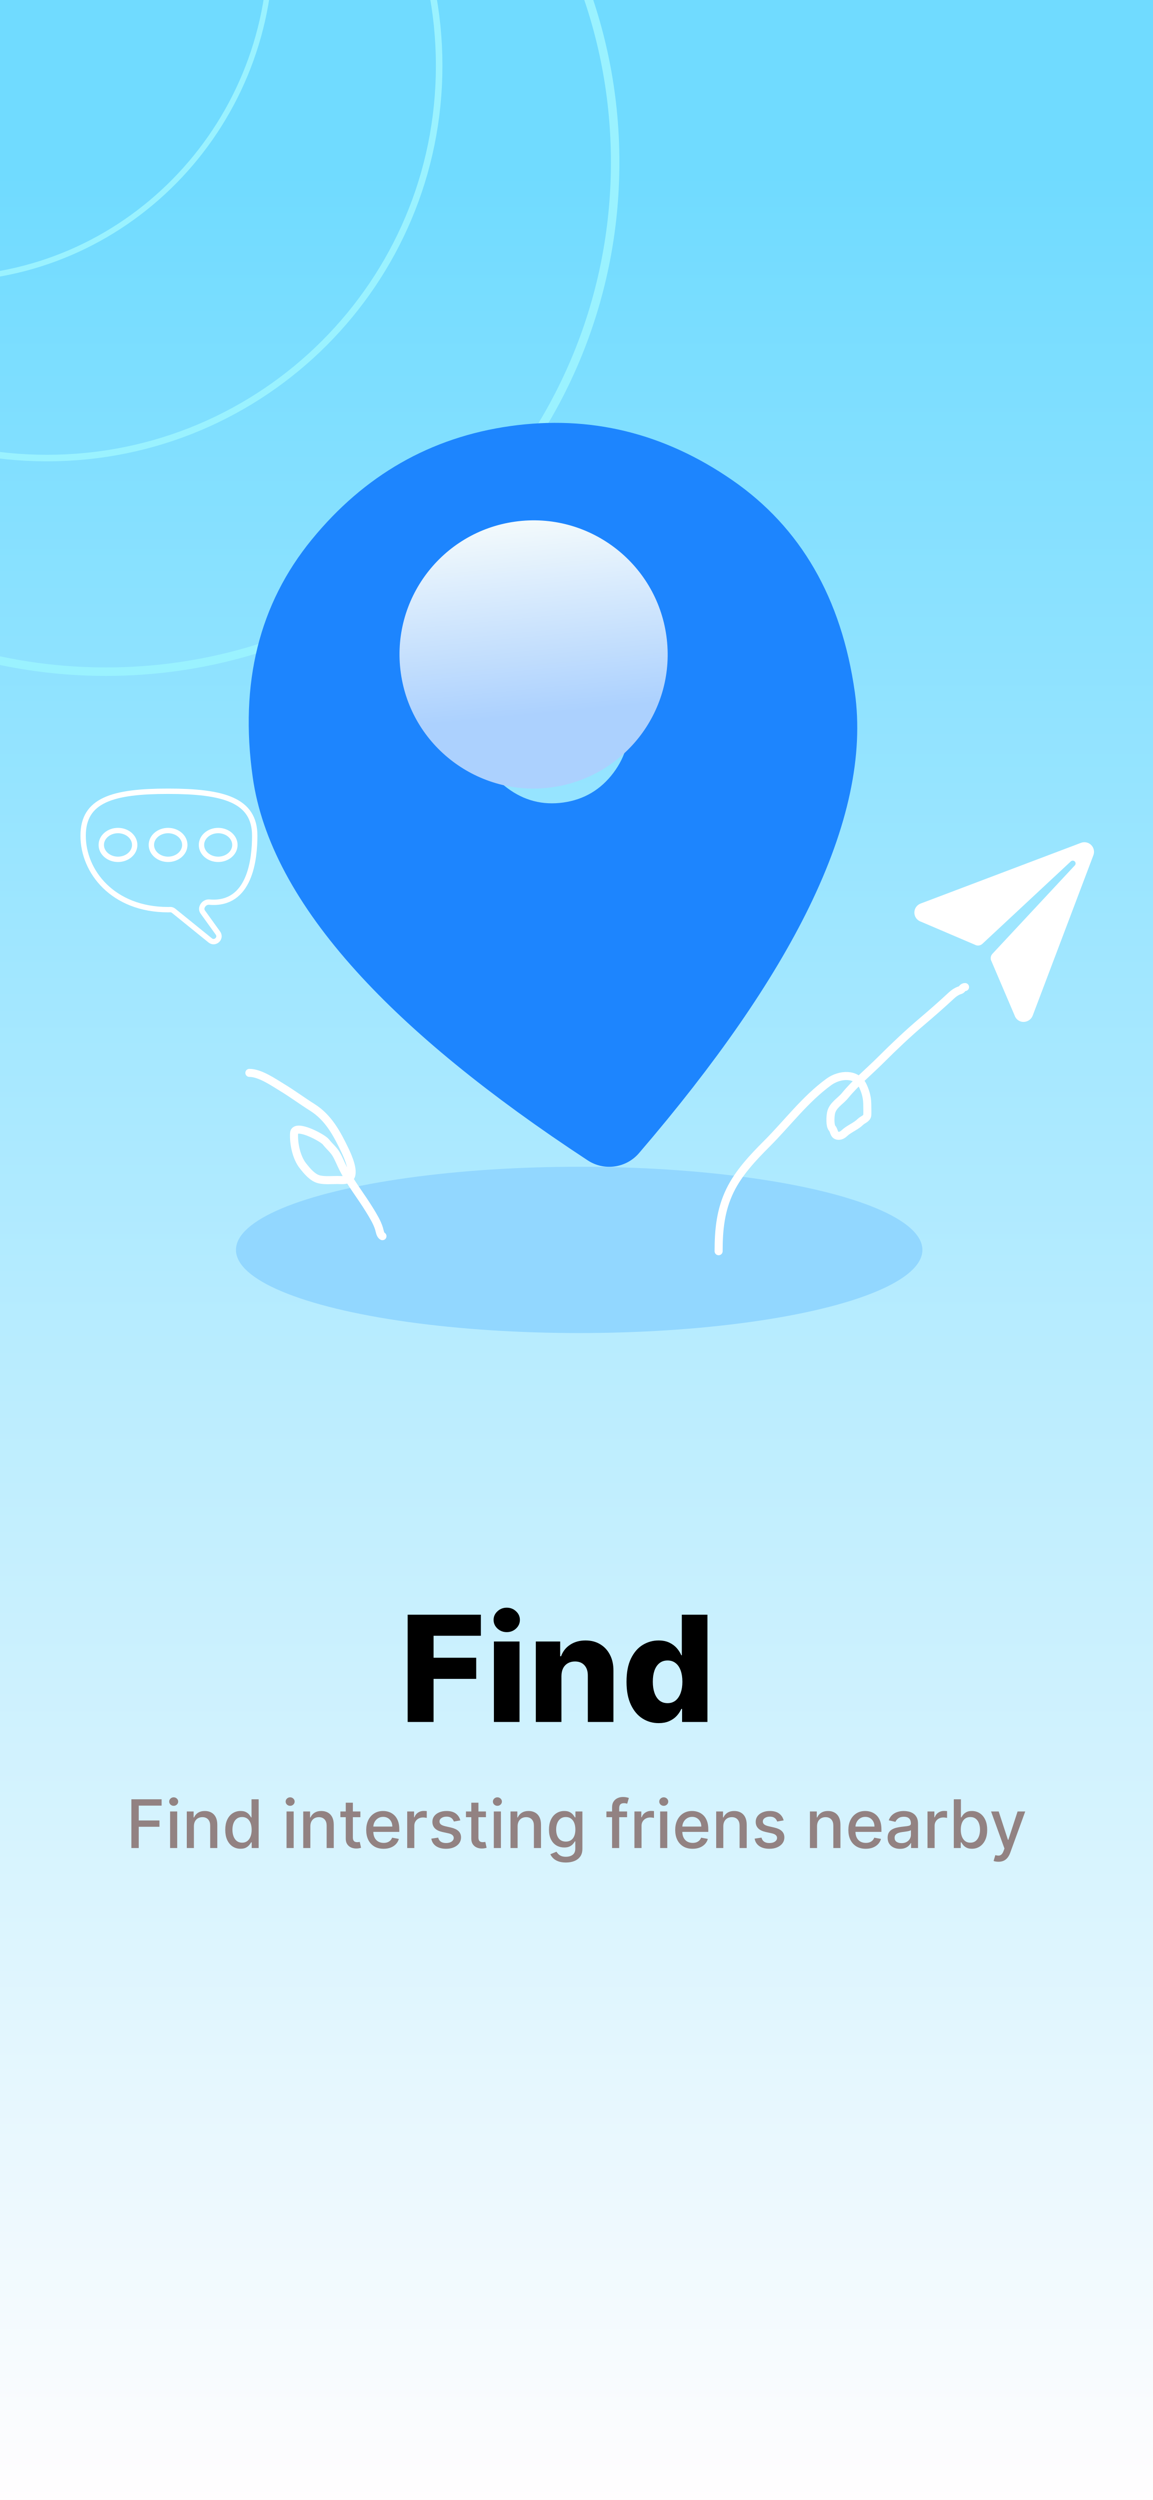 <svg width="430" height="932" viewBox="0 0 430 932" fill="none" xmlns="http://www.w3.org/2000/svg">
<g clip-path="url(#clip0_14_155)">
<rect width="430" height="932" fill="url(#paint0_linear_14_155)"/>
<ellipse cx="216" cy="466" rx="128" ry="31" fill="#92D7FF"/>
<path d="M152.027 642V602H179.332V609.852H161.695V618.055H177.594V625.926H161.695V642H152.027ZM184.2 642V612H193.751V642H184.2ZM188.985 608.504C187.644 608.504 186.492 608.061 185.528 607.176C184.565 606.277 184.083 605.197 184.083 603.934C184.083 602.684 184.565 601.616 185.528 600.73C186.492 599.832 187.644 599.383 188.985 599.383C190.34 599.383 191.492 599.832 192.442 600.73C193.406 601.616 193.888 602.684 193.888 603.934C193.888 605.197 193.406 606.277 192.442 607.176C191.492 608.061 190.34 608.504 188.985 608.504ZM209.381 624.891V642H199.83V612H208.912V617.508H209.244C209.908 615.672 211.041 614.233 212.643 613.191C214.244 612.137 216.152 611.609 218.365 611.609C220.475 611.609 222.304 612.085 223.854 613.035C225.416 613.973 226.627 615.288 227.486 616.98C228.359 618.66 228.788 620.626 228.775 622.879V642H219.225V624.754C219.238 623.087 218.814 621.785 217.955 620.848C217.109 619.91 215.93 619.441 214.42 619.441C213.417 619.441 212.532 619.663 211.764 620.105C211.008 620.535 210.423 621.154 210.006 621.961C209.602 622.768 209.394 623.745 209.381 624.891ZM245.646 642.43C243.432 642.43 241.42 641.857 239.61 640.711C237.8 639.565 236.355 637.846 235.274 635.555C234.194 633.263 233.653 630.418 233.653 627.02C233.653 623.491 234.213 620.587 235.333 618.309C236.453 616.03 237.918 614.344 239.728 613.25C241.55 612.156 243.51 611.609 245.606 611.609C247.182 611.609 248.53 611.883 249.649 612.43C250.769 612.964 251.694 613.654 252.423 614.5C253.152 615.346 253.705 616.225 254.083 617.137H254.278V602H263.829V642H254.376V637.137H254.083C253.679 638.061 253.106 638.927 252.364 639.734C251.622 640.542 250.691 641.193 249.571 641.687C248.465 642.182 247.156 642.43 245.646 642.43ZM248.966 634.988C250.125 634.988 251.114 634.663 251.935 634.012C252.755 633.348 253.386 632.417 253.829 631.219C254.272 630.021 254.493 628.615 254.493 627C254.493 625.359 254.272 623.947 253.829 622.762C253.399 621.577 252.768 620.665 251.935 620.027C251.114 619.389 250.125 619.07 248.966 619.07C247.781 619.07 246.778 619.396 245.958 620.047C245.138 620.698 244.513 621.616 244.083 622.801C243.666 623.986 243.458 625.385 243.458 627C243.458 628.615 243.673 630.021 244.103 631.219C244.532 632.417 245.151 633.348 245.958 634.012C246.778 634.663 247.781 634.988 248.966 634.988Z" fill="black"/>
<path d="M48.998 689V670.818H60.272V673.18H51.741V678.719H59.465V681.072H51.741V689H48.998ZM63.433 689V675.364H66.087V689H63.433ZM64.773 673.26C64.312 673.26 63.915 673.106 63.584 672.798C63.258 672.484 63.096 672.111 63.096 671.679C63.096 671.241 63.258 670.868 63.584 670.561C63.915 670.247 64.312 670.09 64.773 670.09C65.235 670.09 65.629 670.247 65.954 670.561C66.286 670.868 66.451 671.241 66.451 671.679C66.451 672.111 66.286 672.484 65.954 672.798C65.629 673.106 65.235 673.26 64.773 673.26ZM72.313 680.903V689H69.659V675.364H72.206V677.583H72.375C72.689 676.861 73.18 676.281 73.849 675.843C74.523 675.405 75.373 675.186 76.397 675.186C77.326 675.186 78.14 675.381 78.838 675.772C79.537 676.157 80.078 676.731 80.463 677.494C80.847 678.258 81.04 679.202 81.04 680.326V689H78.385V680.646C78.385 679.658 78.128 678.885 77.613 678.329C77.098 677.767 76.391 677.485 75.491 677.485C74.876 677.485 74.328 677.619 73.849 677.885C73.375 678.151 72.999 678.542 72.721 679.057C72.449 679.566 72.313 680.181 72.313 680.903ZM89.705 689.266C88.604 689.266 87.621 688.985 86.757 688.423C85.899 687.855 85.224 687.047 84.733 685.999C84.248 684.946 84.005 683.682 84.005 682.208C84.005 680.735 84.251 679.474 84.742 678.426C85.239 677.379 85.92 676.577 86.784 676.021C87.648 675.464 88.627 675.186 89.722 675.186C90.569 675.186 91.249 675.328 91.764 675.612C92.285 675.89 92.688 676.216 92.972 676.589C93.262 676.962 93.487 677.29 93.646 677.574H93.806V670.818H96.461V689H93.868V686.878H93.646C93.487 687.168 93.256 687.5 92.954 687.873C92.658 688.245 92.25 688.571 91.729 688.849C91.208 689.127 90.533 689.266 89.705 689.266ZM90.291 687.002C91.054 687.002 91.699 686.801 92.226 686.399C92.759 685.99 93.161 685.425 93.433 684.703C93.712 683.981 93.851 683.141 93.851 682.182C93.851 681.235 93.715 680.406 93.442 679.696C93.17 678.986 92.77 678.432 92.244 678.036C91.717 677.639 91.066 677.441 90.291 677.441C89.492 677.441 88.826 677.648 88.293 678.062C87.76 678.477 87.358 679.042 87.086 679.758C86.819 680.474 86.686 681.282 86.686 682.182C86.686 683.093 86.822 683.913 87.094 684.641C87.367 685.369 87.769 685.946 88.302 686.372C88.841 686.792 89.503 687.002 90.291 687.002ZM106.866 689V675.364H109.52V689H106.866ZM108.206 673.26C107.744 673.26 107.348 673.106 107.016 672.798C106.691 672.484 106.528 672.111 106.528 671.679C106.528 671.241 106.691 670.868 107.016 670.561C107.348 670.247 107.744 670.09 108.206 670.09C108.668 670.09 109.061 670.247 109.387 670.561C109.718 670.868 109.884 671.241 109.884 671.679C109.884 672.111 109.718 672.484 109.387 672.798C109.061 673.106 108.668 673.26 108.206 673.26ZM115.746 680.903V689H113.091V675.364H115.639V677.583H115.808C116.121 676.861 116.613 676.281 117.281 675.843C117.956 675.405 118.805 675.186 119.829 675.186C120.759 675.186 121.572 675.381 122.271 675.772C122.969 676.157 123.511 676.731 123.895 677.494C124.28 678.258 124.472 679.202 124.472 680.326V689H121.818V680.646C121.818 679.658 121.561 678.885 121.046 678.329C120.531 677.767 119.823 677.485 118.924 677.485C118.308 677.485 117.761 677.619 117.281 677.885C116.808 678.151 116.432 678.542 116.154 679.057C115.882 679.566 115.746 680.181 115.746 680.903ZM134.398 675.364V677.494H126.949V675.364H134.398ZM128.947 672.097H131.601V684.996C131.601 685.511 131.678 685.899 131.832 686.159C131.986 686.414 132.184 686.588 132.427 686.683C132.676 686.772 132.945 686.816 133.235 686.816C133.448 686.816 133.634 686.801 133.794 686.772C133.954 686.742 134.078 686.718 134.167 686.701L134.646 688.893C134.493 688.953 134.274 689.012 133.99 689.071C133.705 689.136 133.35 689.172 132.924 689.178C132.226 689.189 131.575 689.065 130.971 688.805C130.367 688.544 129.879 688.142 129.506 687.597C129.133 687.053 128.947 686.369 128.947 685.547V672.097ZM143.065 689.275C141.721 689.275 140.564 688.988 139.594 688.414C138.629 687.834 137.883 687.02 137.356 685.973C136.836 684.919 136.575 683.685 136.575 682.271C136.575 680.874 136.836 679.643 137.356 678.577C137.883 677.512 138.617 676.681 139.558 676.083C140.505 675.485 141.612 675.186 142.878 675.186C143.648 675.186 144.394 675.313 145.116 675.568C145.838 675.822 146.486 676.222 147.06 676.766C147.634 677.311 148.087 678.018 148.418 678.888C148.75 679.752 148.915 680.803 148.915 682.04V682.981H138.076V680.992H146.314C146.314 680.294 146.172 679.675 145.888 679.137C145.604 678.592 145.204 678.163 144.69 677.849C144.181 677.536 143.583 677.379 142.896 677.379C142.15 677.379 141.499 677.562 140.943 677.929C140.393 678.29 139.967 678.764 139.665 679.35C139.369 679.93 139.221 680.56 139.221 681.241V682.794C139.221 683.706 139.381 684.481 139.7 685.12C140.026 685.76 140.478 686.248 141.059 686.585C141.639 686.917 142.316 687.082 143.092 687.082C143.595 687.082 144.053 687.011 144.468 686.869C144.882 686.721 145.24 686.502 145.542 686.212C145.844 685.922 146.074 685.564 146.234 685.138L148.747 685.591C148.545 686.331 148.184 686.979 147.664 687.535C147.149 688.086 146.501 688.515 145.719 688.822C144.944 689.124 144.059 689.275 143.065 689.275ZM151.861 689V675.364H154.426V677.53H154.568C154.817 676.796 155.255 676.219 155.882 675.799C156.516 675.373 157.232 675.159 158.031 675.159C158.196 675.159 158.392 675.165 158.617 675.177C158.847 675.189 159.028 675.204 159.158 675.222V677.761C159.052 677.731 158.862 677.699 158.59 677.663C158.318 677.622 158.046 677.601 157.773 677.601C157.146 677.601 156.587 677.734 156.095 678C155.61 678.261 155.225 678.625 154.941 679.092C154.657 679.554 154.515 680.081 154.515 680.673V689H151.861ZM171.674 678.693L169.268 679.119C169.167 678.811 169.007 678.518 168.788 678.24C168.575 677.962 168.285 677.734 167.918 677.556C167.551 677.379 167.093 677.29 166.542 677.29C165.791 677.29 165.163 677.459 164.66 677.796C164.157 678.128 163.906 678.557 163.906 679.083C163.906 679.539 164.074 679.906 164.412 680.184C164.749 680.462 165.294 680.69 166.045 680.868L168.211 681.365C169.466 681.655 170.401 682.102 171.017 682.706C171.632 683.309 171.94 684.094 171.94 685.058C171.94 685.875 171.703 686.603 171.23 687.242C170.762 687.875 170.108 688.373 169.268 688.734C168.433 689.095 167.466 689.275 166.365 689.275C164.838 689.275 163.592 688.95 162.627 688.299C161.662 687.642 161.071 686.71 160.852 685.502L163.417 685.112C163.577 685.78 163.906 686.286 164.403 686.63C164.9 686.967 165.548 687.136 166.347 687.136C167.217 687.136 167.912 686.955 168.433 686.594C168.954 686.227 169.215 685.78 169.215 685.254C169.215 684.827 169.055 684.469 168.735 684.179C168.421 683.889 167.939 683.67 167.288 683.522L164.98 683.016C163.707 682.726 162.766 682.265 162.157 681.631C161.553 680.998 161.251 680.196 161.251 679.225C161.251 678.421 161.476 677.716 161.926 677.113C162.376 676.509 162.997 676.038 163.79 675.701C164.583 675.358 165.492 675.186 166.516 675.186C167.989 675.186 169.149 675.506 169.996 676.145C170.842 676.778 171.401 677.627 171.674 678.693ZM181.224 675.364V677.494H173.776V675.364H181.224ZM175.773 672.097H178.428V684.996C178.428 685.511 178.504 685.899 178.658 686.159C178.812 686.414 179.011 686.588 179.253 686.683C179.502 686.772 179.771 686.816 180.061 686.816C180.274 686.816 180.461 686.801 180.62 686.772C180.78 686.742 180.904 686.718 180.993 686.701L181.473 688.893C181.319 688.953 181.1 689.012 180.816 689.071C180.532 689.136 180.176 689.172 179.75 689.178C179.052 689.189 178.401 689.065 177.797 688.805C177.194 688.544 176.705 688.142 176.332 687.597C175.96 687.053 175.773 686.369 175.773 685.547V672.097ZM184.16 689V675.364H186.815V689H184.16ZM185.501 673.26C185.039 673.26 184.643 673.106 184.311 672.798C183.986 672.484 183.823 672.111 183.823 671.679C183.823 671.241 183.986 670.868 184.311 670.561C184.643 670.247 185.039 670.09 185.501 670.09C185.963 670.09 186.356 670.247 186.682 670.561C187.013 670.868 187.179 671.241 187.179 671.679C187.179 672.111 187.013 672.484 186.682 672.798C186.356 673.106 185.963 673.26 185.501 673.26ZM193.04 680.903V689H190.386V675.364H192.934V677.583H193.103C193.416 676.861 193.908 676.281 194.576 675.843C195.251 675.405 196.1 675.186 197.124 675.186C198.054 675.186 198.867 675.381 199.566 675.772C200.264 676.157 200.806 676.731 201.19 677.494C201.575 678.258 201.767 679.202 201.767 680.326V689H199.113V680.646C199.113 679.658 198.855 678.885 198.341 678.329C197.826 677.767 197.118 677.485 196.219 677.485C195.603 677.485 195.056 677.619 194.576 677.885C194.103 678.151 193.727 678.542 193.449 679.057C193.177 679.566 193.04 680.181 193.04 680.903ZM211.045 694.398C209.962 694.398 209.029 694.256 208.248 693.972C207.473 693.688 206.84 693.312 206.348 692.844C205.857 692.377 205.49 691.865 205.248 691.308L207.529 690.367C207.689 690.628 207.902 690.903 208.168 691.193C208.441 691.489 208.808 691.74 209.269 691.947C209.737 692.155 210.337 692.258 211.071 692.258C212.078 692.258 212.909 692.013 213.566 691.521C214.223 691.036 214.551 690.261 214.551 689.195V686.514H214.383C214.223 686.804 213.992 687.127 213.69 687.482C213.394 687.837 212.986 688.145 212.465 688.405C211.944 688.666 211.267 688.796 210.432 688.796C209.355 688.796 208.384 688.544 207.52 688.041C206.662 687.532 205.981 686.783 205.478 685.795C204.981 684.801 204.733 683.579 204.733 682.129C204.733 680.679 204.978 679.436 205.469 678.4C205.967 677.364 206.647 676.571 207.511 676.021C208.375 675.464 209.355 675.186 210.45 675.186C211.296 675.186 211.98 675.328 212.501 675.612C213.022 675.89 213.427 676.216 213.717 676.589C214.013 676.962 214.241 677.29 214.401 677.574H214.596V675.364H217.197V689.302C217.197 690.474 216.925 691.435 216.38 692.187C215.836 692.939 215.099 693.495 214.17 693.856C213.246 694.217 212.205 694.398 211.045 694.398ZM211.018 686.594C211.782 686.594 212.427 686.417 212.953 686.061C213.486 685.7 213.889 685.185 214.161 684.517C214.439 683.842 214.578 683.034 214.578 682.093C214.578 681.176 214.442 680.368 214.17 679.669C213.897 678.971 213.498 678.426 212.971 678.036C212.444 677.639 211.793 677.441 211.018 677.441C210.219 677.441 209.553 677.648 209.021 678.062C208.488 678.471 208.085 679.027 207.813 679.732C207.547 680.436 207.414 681.223 207.414 682.093C207.414 682.987 207.55 683.771 207.822 684.446C208.094 685.12 208.497 685.647 209.029 686.026C209.568 686.405 210.231 686.594 211.018 686.594ZM233.863 675.364V677.494H226.157V675.364H233.863ZM228.27 689V673.783C228.27 672.931 228.456 672.224 228.829 671.662C229.202 671.093 229.696 670.67 230.312 670.392C230.927 670.108 231.596 669.966 232.318 669.966C232.851 669.966 233.307 670.01 233.685 670.099C234.064 670.182 234.345 670.259 234.529 670.33L233.907 672.478C233.783 672.443 233.623 672.401 233.428 672.354C233.233 672.301 232.996 672.274 232.718 672.274C232.073 672.274 231.611 672.434 231.333 672.754C231.061 673.073 230.924 673.535 230.924 674.138V689H228.27ZM236.602 689V675.364H239.168V677.53H239.31C239.558 676.796 239.996 676.219 240.623 675.799C241.257 675.373 241.973 675.159 242.772 675.159C242.938 675.159 243.133 675.165 243.358 675.177C243.589 675.189 243.769 675.204 243.899 675.222V677.761C243.793 677.731 243.603 677.699 243.331 677.663C243.059 677.622 242.787 677.601 242.514 677.601C241.887 677.601 241.328 677.734 240.837 678C240.351 678.261 239.967 678.625 239.682 679.092C239.398 679.554 239.256 680.081 239.256 680.673V689H236.602ZM246.197 689V675.364H248.851V689H246.197ZM247.537 673.26C247.075 673.26 246.679 673.106 246.347 672.798C246.022 672.484 245.859 672.111 245.859 671.679C245.859 671.241 246.022 670.868 246.347 670.561C246.679 670.247 247.075 670.09 247.537 670.09C247.999 670.09 248.392 670.247 248.718 670.561C249.049 670.868 249.215 671.241 249.215 671.679C249.215 672.111 249.049 672.484 248.718 672.798C248.392 673.106 247.999 673.26 247.537 673.26ZM258.299 689.275C256.956 689.275 255.799 688.988 254.828 688.414C253.863 687.834 253.118 687.02 252.591 685.973C252.07 684.919 251.81 683.685 251.81 682.271C251.81 680.874 252.07 679.643 252.591 678.577C253.118 677.512 253.851 676.681 254.793 676.083C255.739 675.485 256.846 675.186 258.113 675.186C258.882 675.186 259.628 675.313 260.35 675.568C261.072 675.822 261.72 676.222 262.294 676.766C262.868 677.311 263.321 678.018 263.653 678.888C263.984 679.752 264.15 680.803 264.15 682.04V682.981H253.31V680.992H261.549C261.549 680.294 261.407 679.675 261.122 679.137C260.838 678.592 260.439 678.163 259.924 677.849C259.415 677.536 258.817 677.379 258.131 677.379C257.385 677.379 256.734 677.562 256.177 677.929C255.627 678.29 255.201 678.764 254.899 679.35C254.603 679.93 254.455 680.56 254.455 681.241V682.794C254.455 683.706 254.615 684.481 254.935 685.12C255.26 685.76 255.713 686.248 256.293 686.585C256.873 686.917 257.551 687.082 258.326 687.082C258.829 687.082 259.288 687.011 259.702 686.869C260.116 686.721 260.474 686.502 260.776 686.212C261.078 685.922 261.309 685.564 261.469 685.138L263.981 685.591C263.78 686.331 263.419 686.979 262.898 687.535C262.383 688.086 261.735 688.515 260.954 688.822C260.178 689.124 259.294 689.275 258.299 689.275ZM269.749 680.903V689H267.095V675.364H269.643V677.583H269.812C270.125 676.861 270.617 676.281 271.285 675.843C271.96 675.405 272.809 675.186 273.833 675.186C274.762 675.186 275.576 675.381 276.275 675.772C276.973 676.157 277.515 676.731 277.899 677.494C278.284 678.258 278.476 679.202 278.476 680.326V689H275.822V680.646C275.822 679.658 275.564 678.885 275.05 678.329C274.535 677.767 273.827 677.485 272.928 677.485C272.312 677.485 271.765 677.619 271.285 677.885C270.812 678.151 270.436 678.542 270.158 679.057C269.886 679.566 269.749 680.181 269.749 680.903ZM292.255 678.693L289.849 679.119C289.748 678.811 289.588 678.518 289.369 678.24C289.156 677.962 288.866 677.734 288.499 677.556C288.133 677.379 287.674 677.29 287.123 677.29C286.372 677.29 285.744 677.459 285.241 677.796C284.738 678.128 284.487 678.557 284.487 679.083C284.487 679.539 284.655 679.906 284.993 680.184C285.33 680.462 285.875 680.69 286.626 680.868L288.792 681.365C290.047 681.655 290.982 682.102 291.598 682.706C292.213 683.309 292.521 684.094 292.521 685.058C292.521 685.875 292.284 686.603 291.811 687.242C291.343 687.875 290.689 688.373 289.849 688.734C289.014 689.095 288.047 689.275 286.946 689.275C285.419 689.275 284.173 688.95 283.208 688.299C282.244 687.642 281.652 686.71 281.433 685.502L283.998 685.112C284.158 685.78 284.487 686.286 284.984 686.63C285.481 686.967 286.129 687.136 286.928 687.136C287.798 687.136 288.494 686.955 289.014 686.594C289.535 686.227 289.796 685.78 289.796 685.254C289.796 684.827 289.636 684.469 289.316 684.179C289.003 683.889 288.52 683.67 287.869 683.522L285.561 683.016C284.288 682.726 283.347 682.265 282.738 681.631C282.134 680.998 281.832 680.196 281.832 679.225C281.832 678.421 282.057 677.716 282.507 677.113C282.957 676.509 283.578 676.038 284.371 675.701C285.164 675.358 286.073 675.186 287.097 675.186C288.57 675.186 289.731 675.506 290.577 676.145C291.423 676.778 291.983 677.627 292.255 678.693ZM304.71 680.903V689H302.056V675.364H304.604V677.583H304.773C305.086 676.861 305.577 676.281 306.246 675.843C306.921 675.405 307.77 675.186 308.794 675.186C309.723 675.186 310.537 675.381 311.236 675.772C311.934 676.157 312.476 676.731 312.86 677.494C313.245 678.258 313.437 679.202 313.437 680.326V689H310.783V680.646C310.783 679.658 310.525 678.885 310.01 678.329C309.496 677.767 308.788 677.485 307.889 677.485C307.273 677.485 306.726 677.619 306.246 677.885C305.773 678.151 305.397 678.542 305.119 679.057C304.847 679.566 304.71 680.181 304.71 680.903ZM322.874 689.275C321.531 689.275 320.374 688.988 319.403 688.414C318.439 687.834 317.693 687.02 317.166 685.973C316.645 684.919 316.385 683.685 316.385 682.271C316.385 680.874 316.645 679.643 317.166 678.577C317.693 677.512 318.427 676.681 319.368 676.083C320.315 675.485 321.421 675.186 322.688 675.186C323.457 675.186 324.203 675.313 324.925 675.568C325.647 675.822 326.295 676.222 326.869 676.766C327.444 677.311 327.896 678.018 328.228 678.888C328.559 679.752 328.725 680.803 328.725 682.04V682.981H317.885V680.992H326.124C326.124 680.294 325.982 679.675 325.698 679.137C325.414 678.592 325.014 678.163 324.499 677.849C323.99 677.536 323.392 677.379 322.706 677.379C321.96 677.379 321.309 677.562 320.753 677.929C320.202 678.29 319.776 678.764 319.474 679.35C319.178 679.93 319.03 680.56 319.03 681.241V682.794C319.03 683.706 319.19 684.481 319.51 685.12C319.835 685.76 320.288 686.248 320.868 686.585C321.448 686.917 322.126 687.082 322.901 687.082C323.404 687.082 323.863 687.011 324.277 686.869C324.691 686.721 325.05 686.502 325.351 686.212C325.653 685.922 325.884 685.564 326.044 685.138L328.556 685.591C328.355 686.331 327.994 686.979 327.473 687.535C326.958 688.086 326.31 688.515 325.529 688.822C324.754 689.124 323.869 689.275 322.874 689.275ZM335.639 689.302C334.774 689.302 333.993 689.142 333.295 688.822C332.596 688.497 332.043 688.026 331.635 687.411C331.232 686.795 331.031 686.041 331.031 685.147C331.031 684.378 331.179 683.744 331.475 683.247C331.771 682.75 332.17 682.356 332.673 682.066C333.176 681.776 333.739 681.557 334.36 681.409C334.982 681.261 335.615 681.149 336.26 681.072C337.077 680.977 337.74 680.9 338.249 680.841C338.758 680.776 339.128 680.673 339.358 680.531C339.589 680.388 339.705 680.158 339.705 679.838V679.776C339.705 679.001 339.486 678.4 339.048 677.974C338.616 677.548 337.97 677.335 337.112 677.335C336.219 677.335 335.514 677.533 334.999 677.929C334.49 678.32 334.138 678.755 333.943 679.234L331.448 678.666C331.744 677.838 332.176 677.169 332.744 676.66C333.319 676.145 333.978 675.772 334.724 675.541C335.47 675.304 336.254 675.186 337.077 675.186C337.621 675.186 338.198 675.251 338.808 675.381C339.424 675.506 339.998 675.737 340.53 676.074C341.069 676.411 341.51 676.894 341.853 677.521C342.196 678.142 342.368 678.95 342.368 679.945V689H339.776V687.136H339.669C339.497 687.479 339.24 687.816 338.897 688.148C338.553 688.479 338.113 688.754 337.574 688.973C337.035 689.192 336.39 689.302 335.639 689.302ZM336.216 687.171C336.95 687.171 337.577 687.026 338.098 686.736C338.624 686.446 339.024 686.067 339.296 685.6C339.574 685.126 339.714 684.62 339.714 684.082V682.324C339.619 682.419 339.435 682.507 339.163 682.59C338.897 682.667 338.592 682.735 338.249 682.794C337.905 682.848 337.571 682.898 337.245 682.945C336.92 682.987 336.648 683.022 336.429 683.052C335.914 683.117 335.443 683.226 335.017 683.38C334.597 683.534 334.26 683.756 334.005 684.046C333.756 684.33 333.632 684.709 333.632 685.183C333.632 685.839 333.875 686.337 334.36 686.674C334.845 687.005 335.464 687.171 336.216 687.171ZM345.904 689V675.364H348.469V677.53H348.611C348.86 676.796 349.298 676.219 349.925 675.799C350.559 675.373 351.275 675.159 352.074 675.159C352.239 675.159 352.435 675.165 352.66 675.177C352.89 675.189 353.071 675.204 353.201 675.222V677.761C353.095 677.731 352.905 677.699 352.633 677.663C352.361 677.622 352.088 677.601 351.816 677.601C351.189 677.601 350.63 677.734 350.138 678C349.653 678.261 349.268 678.625 348.984 679.092C348.7 679.554 348.558 680.081 348.558 680.673V689H345.904ZM355.711 689V670.818H358.366V677.574H358.526C358.68 677.29 358.901 676.962 359.191 676.589C359.482 676.216 359.884 675.89 360.399 675.612C360.914 675.328 361.594 675.186 362.441 675.186C363.542 675.186 364.524 675.464 365.388 676.021C366.252 676.577 366.93 677.379 367.421 678.426C367.918 679.474 368.167 680.735 368.167 682.208C368.167 683.682 367.921 684.946 367.43 685.999C366.939 687.047 366.264 687.855 365.406 688.423C364.548 688.985 363.568 689.266 362.467 689.266C361.639 689.266 360.961 689.127 360.434 688.849C359.914 688.571 359.505 688.245 359.209 687.873C358.913 687.5 358.685 687.168 358.526 686.878H358.304V689H355.711ZM358.313 682.182C358.313 683.141 358.452 683.981 358.73 684.703C359.008 685.425 359.41 685.99 359.937 686.399C360.464 686.801 361.109 687.002 361.873 687.002C362.666 687.002 363.329 686.792 363.861 686.372C364.394 685.946 364.796 685.369 365.069 684.641C365.347 683.913 365.486 683.093 365.486 682.182C365.486 681.282 365.35 680.474 365.078 679.758C364.811 679.042 364.409 678.477 363.87 678.062C363.337 677.648 362.672 677.441 361.873 677.441C361.103 677.441 360.452 677.639 359.919 678.036C359.393 678.432 358.993 678.986 358.721 679.696C358.449 680.406 358.313 681.235 358.313 682.182ZM372.362 694.114C371.965 694.114 371.604 694.081 371.279 694.016C370.953 693.957 370.71 693.892 370.551 693.821L371.19 691.646C371.675 691.776 372.107 691.832 372.486 691.814C372.865 691.797 373.199 691.654 373.489 691.388C373.785 691.122 374.046 690.687 374.271 690.083L374.599 689.178L369.61 675.364H372.451L375.904 685.946H376.046L379.5 675.364H382.349L376.73 690.82C376.469 691.53 376.138 692.131 375.735 692.622C375.333 693.119 374.853 693.492 374.297 693.741C373.741 693.989 373.096 694.114 372.362 694.114Z" fill="#928282"/>
<path fill-rule="evenodd" clip-rule="evenodd" d="M-21.5 105C46.707 105 102 48.812 102 -20.5C102 -89.812 46.707 -146 -21.5 -146C-89.707 -146 -145 -89.812 -145 -20.5C-145 48.812 -89.707 105 -21.5 105ZM-21.5 102.926C45.58 102.926 99.959 47.666 99.959 -20.5C99.959 -88.666 45.58 -143.926 -21.5 -143.926C-88.58 -143.926 -142.959 -88.666 -142.959 -20.5C-142.959 47.666 -88.58 102.926 -21.5 102.926Z" fill="#9AF2FF"/>
<path fill-rule="evenodd" clip-rule="evenodd" d="M17.5 172C98.962 172 165 105.962 165 24.5C165 -56.962 98.962 -123 17.5 -123C-63.962 -123 -130 -56.962 -130 24.5C-130 105.962 -63.962 172 17.5 172ZM17.5 169.562C97.615 169.562 162.562 104.616 162.562 24.5C162.562 -55.615 97.615 -120.562 17.5 -120.562C-62.615 -120.562 -127.562 -55.615 -127.562 24.5C-127.562 104.616 -62.615 169.562 17.5 169.562Z" fill="#9AF2FF"/>
<path fill-rule="evenodd" clip-rule="evenodd" d="M39.5 252C145.263 252 231 166.263 231 60.5C231 -45.263 145.263 -131 39.5 -131C-66.263 -131 -152 -45.263 -152 60.5C-152 166.263 -66.263 252 39.5 252ZM39.5 248.835C143.514 248.835 227.835 164.514 227.835 60.5C227.835 -43.514 143.514 -127.835 39.5 -127.835C-64.514 -127.835 -148.835 -43.514 -148.835 60.5C-148.835 164.514 -64.514 248.835 39.5 248.835Z" fill="#9AF2FF"/>
<g filter="url(#filter0_i_14_155)">
<path d="M202.094 279.198C209.813 278.107 216.034 274.423 220.759 268.145C225.475 261.877 227.288 254.884 226.198 247.165C225.107 239.447 221.428 233.224 215.159 228.499C208.882 223.784 201.884 221.971 194.165 223.062C186.447 224.152 180.229 227.831 175.513 234.099C170.789 240.377 168.971 247.375 170.062 255.094C171.152 262.813 174.836 269.03 181.113 273.745C187.382 278.47 194.375 280.288 202.094 279.198ZM230.312 409.918C225.519 415.5 217.336 416.656 211.185 412.619C174.21 388.354 145.459 364.867 124.931 342.156C102.45 317.305 89.558 293.184 86.254 269.794C81.299 234.709 88.639 205.164 108.274 181.158C127.901 157.154 152.567 143.053 182.272 138.858C211.977 134.662 239.583 141.379 265.09 159.009C290.607 176.637 305.843 202.994 310.798 238.079C314.102 261.469 308.399 288.216 293.69 318.32C280.246 345.829 259.121 376.361 230.312 409.918Z" fill="#1D85FE"/>
</g>
<circle cx="199" cy="244" r="50" transform="rotate(-7.931 199 244)" fill="url(#paint1_linear_14_155)"/>
<path d="M268 466.493C268 458.507 268.707 451.144 272.265 443.83C275.473 437.236 280.869 431.521 286.01 426.38C293.747 418.643 300.195 409.873 309.103 403.373C313.093 400.461 319.584 399.865 321.9 405.075C323.049 407.662 323.451 409.516 323.451 412.378C323.451 413.477 323.512 414.597 323.451 415.695C323.377 417.026 321.671 417.474 320.909 418.237C319.198 419.948 316.646 420.829 314.92 422.46C314.243 423.099 313.377 423.611 312.378 423.429C310.941 423.168 311.134 421.519 310.353 420.65C309.474 419.673 309.663 416.395 309.9 415.092C310.45 412.07 313.371 410.63 315.114 408.5C319.138 403.581 324.133 399.503 328.621 395.014C333.497 390.139 338.664 385.249 343.916 380.796C347.544 377.72 351.284 374.437 354.773 371.188C355.743 370.286 356.878 369.501 358.134 369.142C358.865 368.933 358.921 368 359.901 368" stroke="white" stroke-width="3" stroke-linecap="round"/>
<path d="M93 400C96.968 400 101.845 403.404 105.15 405.407C109.03 407.758 112.65 410.453 116.503 412.882C122.472 416.645 125.625 422.56 128.653 428.867C129.694 431.035 132.688 437.611 130.161 439.38C128.989 440.2 127.129 439.94 125.788 439.94C123.642 439.94 121.355 440.169 119.239 439.746C116.636 439.225 114.552 436.635 112.97 434.64C110.543 431.581 109.459 426.361 109.674 422.49C109.887 418.651 120.347 424.169 121.565 425.765C122.733 427.295 124.354 428.584 125.335 430.246C126.347 431.958 127.078 433.9 127.985 435.674C130.741 441.067 134.647 445.934 137.809 451.099C139.095 453.2 140.675 455.752 141.385 458.165C141.641 459.036 141.799 460.462 142.634 460.879" stroke="white" stroke-width="3" stroke-linecap="round"/>
<path d="M62.684 295C83.323 295 95 298.251 95 311.587C95 320.016 93.401 337.69 78.046 336.329C76.113 336.157 74.483 338.448 75.617 340.023L81.278 347.885C82.641 349.779 80.21 352.077 78.396 350.609L64.746 339.561C64.376 339.262 63.912 339.106 63.437 339.127C63.19 339.138 62.941 339.148 62.684 339.148C42.046 339.148 31 324.922 31 311.587C31 298.251 42.046 295 62.684 295ZM81.367 320.383C84.797 320.383 87.599 317.982 87.599 315.016C87.599 312.05 84.811 309.649 81.367 309.649C77.937 309.649 75.135 312.05 75.135 315.016C75.135 317.982 77.937 320.383 81.367 320.383ZM62.684 320.383C66.114 320.383 68.917 317.982 68.917 315.016C68.917 312.05 66.129 309.649 62.684 309.649C59.254 309.649 56.452 312.05 56.452 315.016C56.452 317.982 59.254 320.383 62.684 320.383ZM44.002 320.383C47.432 320.383 50.234 317.982 50.234 315.016C50.234 312.05 47.447 309.649 44.002 309.649C40.572 309.649 37.77 312.05 37.77 315.016C37.77 317.982 40.572 320.383 44.002 320.383Z" stroke="white" stroke-width="2"/>
<path d="M406.954 315.051C406.464 314.562 405.844 314.224 405.167 314.08C404.491 313.935 403.787 313.988 403.14 314.234L343.318 336.877C343.315 336.879 343.311 336.879 343.307 336.879V336.879C343.303 336.879 343.299 336.88 343.295 336.882C342.608 337.147 342.019 337.618 341.608 338.23C341.197 338.844 340.985 339.57 341.001 340.309C341.017 341.048 341.261 341.764 341.7 342.359C342.138 342.954 342.75 343.399 343.45 343.634L343.512 343.653L364.046 352.422C364.446 352.543 364.872 352.558 365.28 352.464C365.687 352.369 366.063 352.17 366.37 351.885L399.326 321.176C399.424 321.077 399.541 320.999 399.669 320.946C399.798 320.893 399.935 320.866 400.074 320.866C400.213 320.866 400.35 320.893 400.479 320.946C400.607 320.999 400.724 321.077 400.822 321.176C400.92 321.274 400.998 321.39 401.051 321.519C401.104 321.647 401.132 321.784 401.132 321.923C401.132 322.062 401.104 322.2 401.051 322.328C400.998 322.456 400.92 322.573 400.822 322.671L370.112 355.613C369.827 355.92 369.627 356.296 369.533 356.704C369.439 357.112 369.453 357.537 369.575 357.938L378.346 378.484C378.355 378.514 378.364 378.541 378.375 378.57C378.853 379.956 380.065 380.934 381.529 381H381.679C382.418 381.004 383.141 380.786 383.755 380.374C384.368 379.961 384.843 379.374 385.118 378.688L407.76 318.875C408.009 318.228 408.066 317.523 407.923 316.844C407.78 316.165 407.443 315.542 406.954 315.051Z" fill="white"/>
</g>
<defs>
<filter id="filter0_i_14_155" x="84.756" y="137.648" width="234.951" height="297.372" filterUnits="userSpaceOnUse" color-interpolation-filters="sRGB">
<feFlood flood-opacity="0" result="BackgroundImageFix"/>
<feBlend mode="normal" in="SourceGraphic" in2="BackgroundImageFix" result="shape"/>
<feColorMatrix in="SourceAlpha" type="matrix" values="0 0 0 0 0 0 0 0 0 0 0 0 0 0 0 0 0 0 127 0" result="hardAlpha"/>
<feOffset dx="8" dy="20"/>
<feGaussianBlur stdDeviation="25"/>
<feComposite in2="hardAlpha" operator="arithmetic" k2="-1" k3="1"/>
<feColorMatrix type="matrix" values="0 0 0 0 1 0 0 0 0 1 0 0 0 0 1 0 0 0 1 0"/>
<feBlend mode="normal" in2="shape" result="effect1_innerShadow_14_155"/>
</filter>
<linearGradient id="paint0_linear_14_155" x1="215" y1="0" x2="215" y2="932" gradientUnits="userSpaceOnUse">
<stop offset="0.069" stop-color="#70DBFF"/>
<stop offset="1" stop-color="#FFFDFE"/>
</linearGradient>
<linearGradient id="paint1_linear_14_155" x1="199" y1="194" x2="195.896" y2="266.285" gradientUnits="userSpaceOnUse">
<stop stop-color="#F3FAFC"/>
<stop offset="1" stop-color="#ACD1FE"/>
</linearGradient>
<clipPath id="clip0_14_155">
<rect width="430" height="932" fill="white"/>
</clipPath>
</defs>
</svg>

